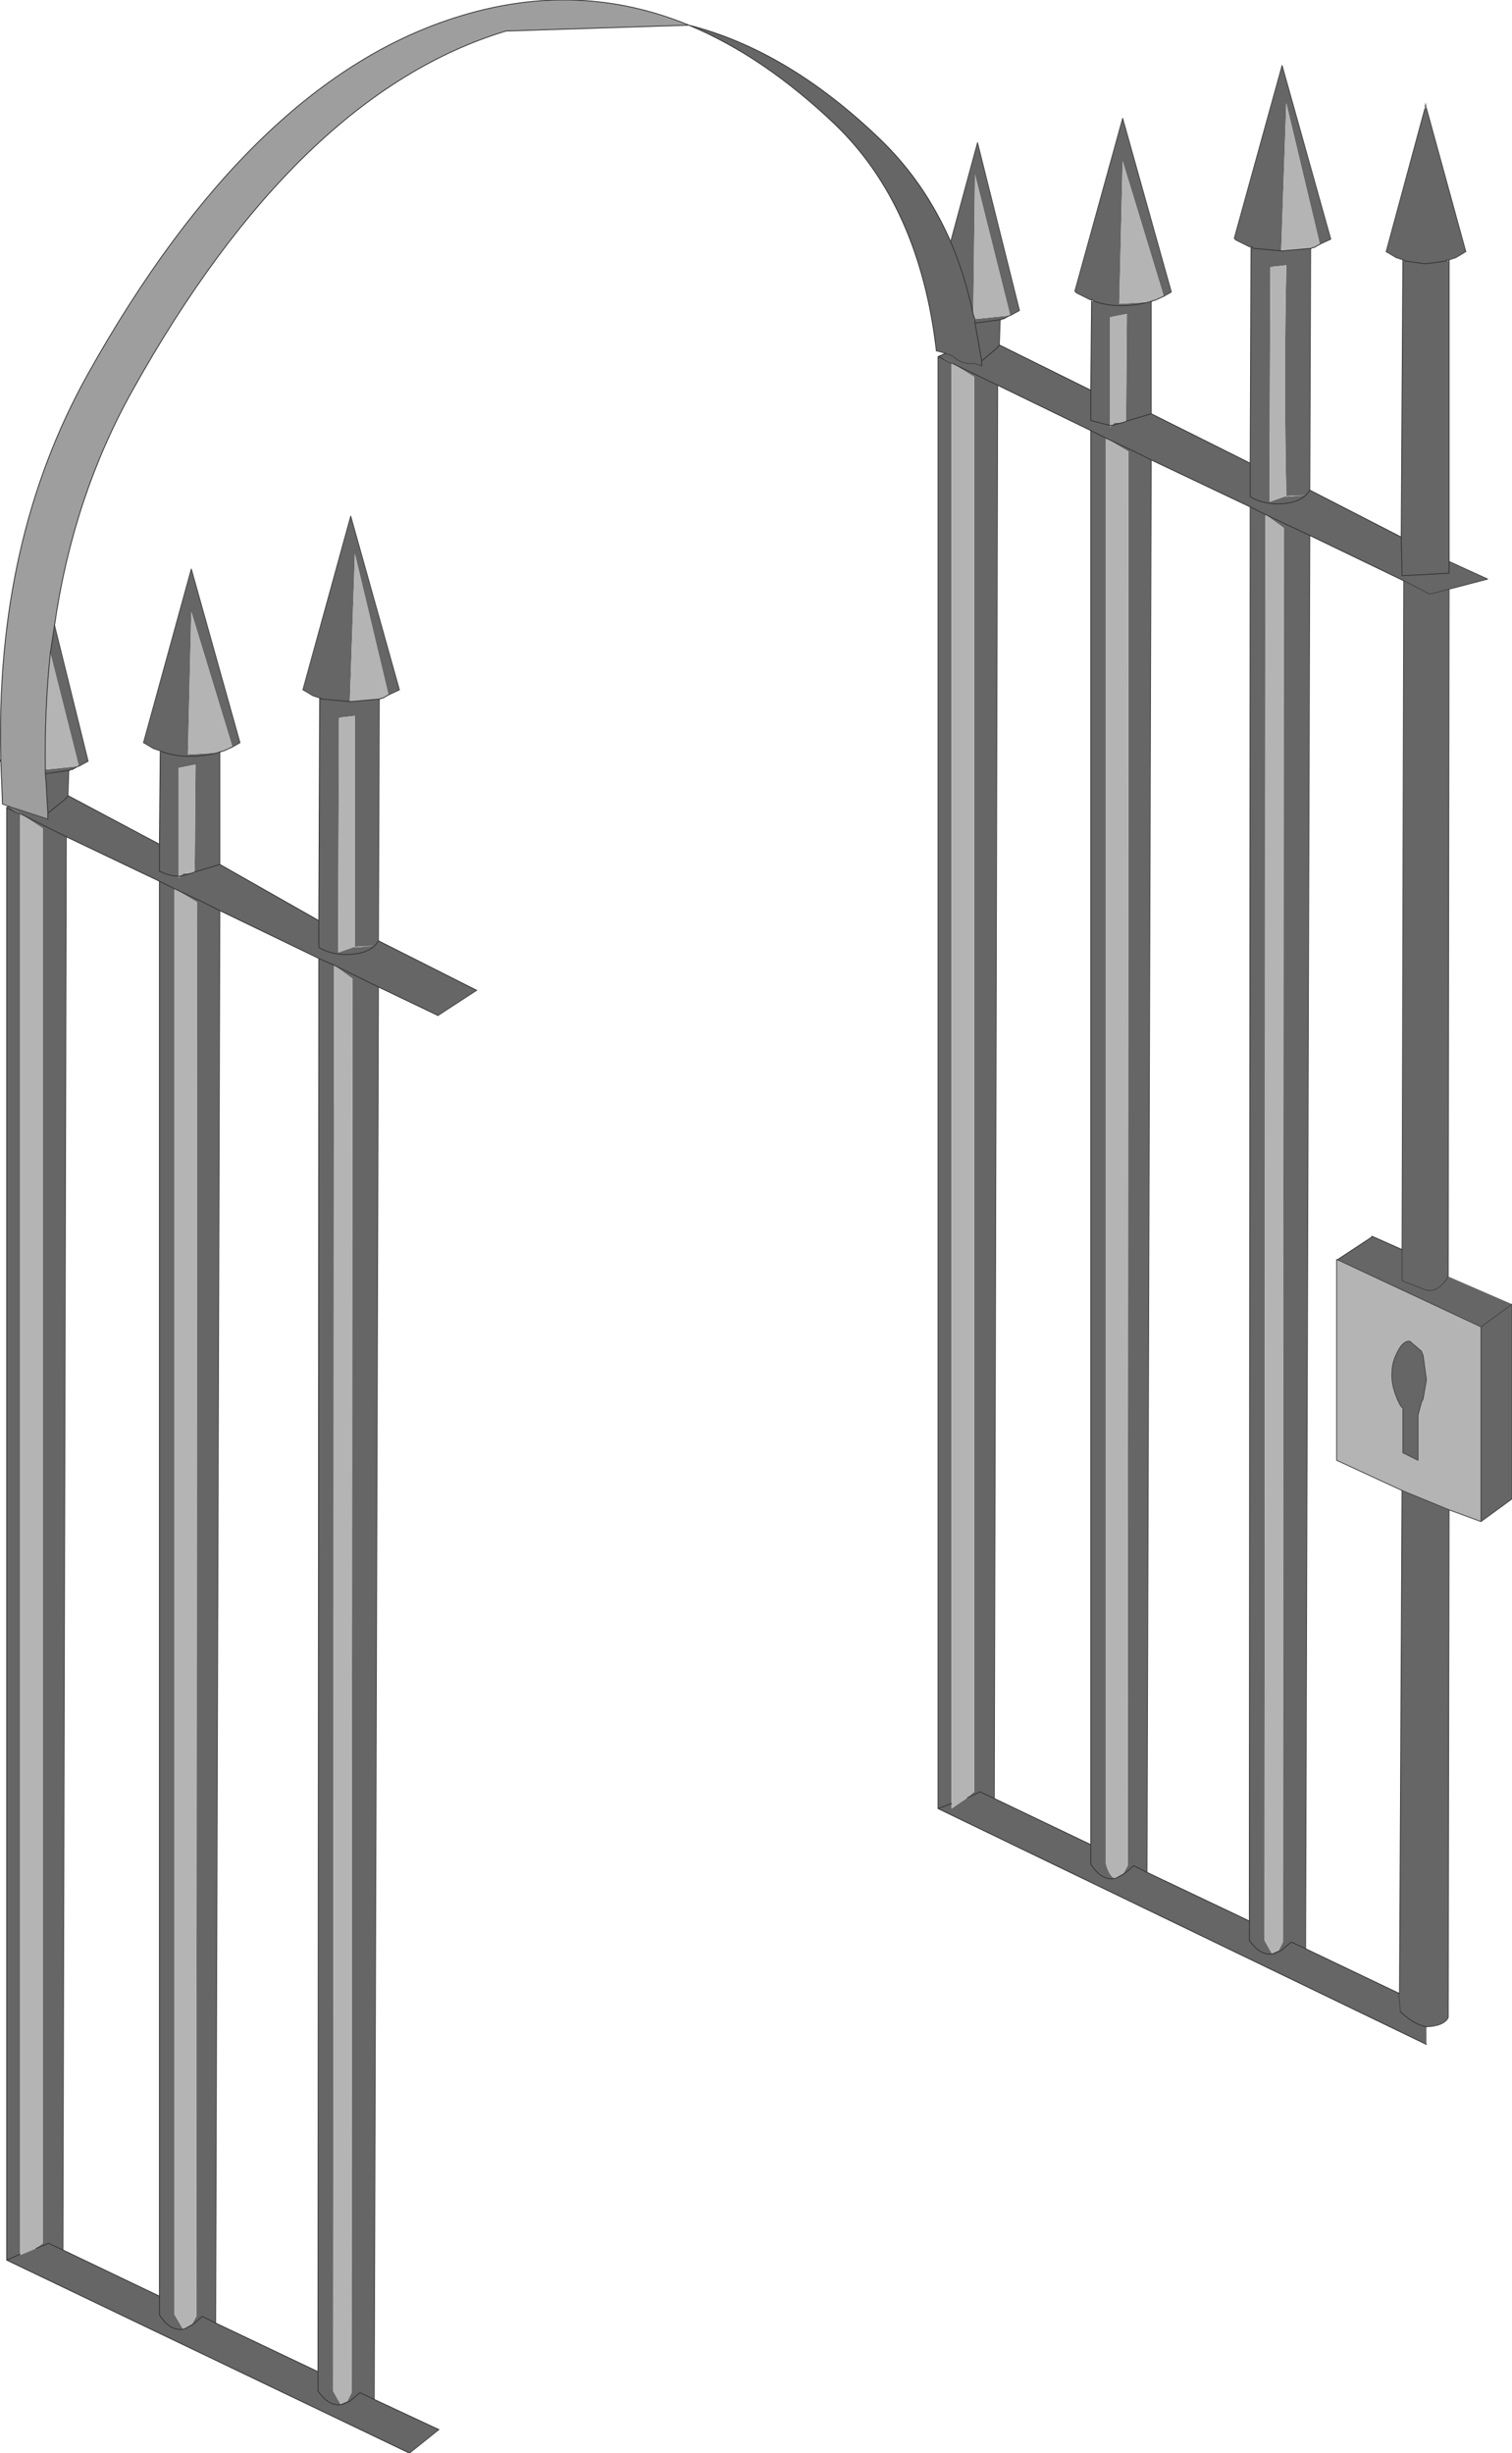 <?xml version="1.0" encoding="UTF-8" standalone="no"?>
<svg xmlns:xlink="http://www.w3.org/1999/xlink" height="146.15px" width="90.1px" xmlns="http://www.w3.org/2000/svg">
  <g transform="matrix(1.0, 0.0, 0.0, 1.0, 45.05, 109.45)">
    <path d="M20.0 -91.6 L19.95 -91.6 19.9 -91.6 19.6 -91.75 19.1 -92.0 19.0 -92.1 21.85 -102.4 24.75 -92.05 24.3 -91.8 21.85 -99.85 21.65 -91.35 23.4 -91.45 Q21.6 -91.0 20.15 -91.5 21.6 -91.0 23.4 -91.45 L23.55 -91.5 23.55 -84.8 29.45 -81.85 29.5 -94.7 29.6 -94.7 29.65 -94.65 31.35 -94.5 29.65 -94.65 29.6 -94.7 29.5 -94.75 29.45 -94.75 29.4 -94.75 29.1 -94.9 28.6 -95.15 28.5 -95.25 31.35 -105.55 34.25 -95.2 33.6 -94.9 31.6 -103.3 31.3 -94.55 31.35 -94.5 33.05 -94.65 33.0 -80.25 38.45 -77.45 38.55 -93.9 38.65 -93.9 38.7 -93.9 39.75 -93.75 39.85 -93.75 39.95 -93.75 40.05 -93.75 41.1 -93.9 41.15 -93.9 41.1 -93.9 40.05 -93.75 39.95 -93.75 39.85 -93.75 39.75 -93.75 38.7 -93.9 38.65 -93.9 38.65 -93.95 38.55 -93.95 38.5 -94.0 38.45 -94.0 38.15 -94.1 37.65 -94.4 37.55 -94.45 39.85 -102.95 39.85 -103.35 39.9 -103.15 39.95 -103.35 39.95 -103.0 42.3 -94.45 42.25 -94.45 42.2 -94.4 41.7 -94.1 41.4 -94.0 41.35 -94.0 41.3 -93.95 41.15 -93.95 41.15 -93.9 41.3 -93.9 41.3 -76.0 43.6 -74.95 41.3 -74.35 41.25 -33.4 45.05 -31.75 45.05 -20.15 43.2 -18.8 43.2 -30.4 34.65 -34.4 36.7 -35.75 36.7 -35.8 38.5 -35.0 38.6 -74.85 33.0 -77.55 30.35 -78.8 29.45 -79.25 30.35 -78.8 33.0 -77.55 32.75 6.65 31.9 6.25 31.3 6.75 30.85 6.95 Q30.05 7.1 29.4 6.15 L29.4 5.0 29.4 6.15 Q30.05 7.1 30.85 6.95 L31.3 6.75 31.9 6.25 32.75 6.65 38.3 9.3 38.35 9.3 38.5 -20.65 41.3 -19.5 41.25 10.75 Q41.0 11.25 39.95 11.3 L39.95 12.35 10.85 -1.7 10.85 -88.2 10.9 -88.2 10.95 -88.25 11.3 -88.4 10.75 -88.55 Q9.75 -97.2 4.7 -102.05 0.45 -106.1 -4.0 -107.95 1.9 -106.45 7.4 -101.15 10.05 -98.6 11.6 -95.05 L13.2 -100.95 15.7 -90.95 15.15 -90.65 13.05 -99.05 12.95 -90.7 13.05 -90.4 13.1 -90.45 15.1 -90.65 14.75 -90.45 14.65 -90.45 14.6 -90.4 14.55 -90.4 14.5 -88.9 19.95 -86.2 20.0 -91.5 20.15 -91.5 20.1 -91.55 20.0 -91.6 M-41.8 -72.2 L-39.8 -64.1 -40.35 -63.8 -42.05 -70.55 -41.8 -72.2 M-40.4 -63.8 L-40.75 -63.6 -40.85 -63.6 -40.9 -63.55 -40.95 -63.55 -41.0 -62.05 -35.55 -59.15 -35.5 -64.65 -35.35 -64.65 -35.4 -64.65 -35.4 -64.7 -35.5 -64.7 -35.55 -64.75 -35.6 -64.75 -35.9 -64.85 -36.4 -65.15 -36.5 -65.2 -33.65 -75.55 -30.75 -65.2 -31.2 -64.95 -33.65 -73.0 -33.85 -64.5 -32.1 -64.6 -31.95 -64.65 -31.95 -57.95 -26.05 -54.6 -26.0 -67.85 -26.05 -67.9 -26.1 -67.9 -26.4 -68.0 -26.9 -68.3 -27.0 -68.35 -24.15 -78.7 -21.25 -68.35 -21.9 -68.05 -23.9 -76.45 -24.2 -67.7 -24.15 -67.65 -22.45 -67.8 -22.5 -53.4 -16.65 -50.45 -18.95 -48.95 -22.5 -50.65 -22.75 33.5 -18.9 35.3 -20.65 36.7 -44.65 25.2 -44.65 -61.35 -44.6 -61.3 -43.85 -60.95 -44.6 -61.3 -44.55 -61.4 -44.5 -61.4 -42.2 -60.65 -42.2 -61.0 -42.3 -62.8 -42.35 -63.35 -42.35 -63.6 -40.4 -63.8 M-45.0 -64.1 L-45.05 -64.1 -45.0 -64.2 -45.0 -64.1 M14.55 -90.4 L13.05 -90.2 13.05 -90.4 13.05 -90.2 14.55 -90.4 M14.5 -88.9 L14.35 -88.7 13.45 -87.95 13.05 -90.2 13.45 -87.95 14.35 -88.7 14.5 -88.9 M11.65 -87.8 L10.9 -88.2 11.65 -87.8 11.65 -2.0 11.65 -1.7 12.6 -2.35 13.0 -2.7 13.0 -87.0 11.7 -87.8 11.1 -88.15 11.65 -87.8 M14.4 -86.5 L11.7 -87.8 14.4 -86.5 14.2 -2.3 13.35 -2.7 12.6 -2.35 13.35 -2.7 14.2 -2.3 19.95 0.45 19.95 -83.8 14.4 -86.5 M23.55 -82.05 L22.55 -82.55 20.85 -83.35 19.95 -83.8 20.85 -83.35 22.55 -82.55 23.55 -82.05 23.3 2.1 22.5 1.7 22.0 2.15 21.45 2.45 Q20.6 2.65 19.95 1.6 L19.95 0.45 19.95 1.6 Q20.6 2.65 21.45 2.45 L22.0 2.15 22.5 1.7 23.3 2.1 29.4 5.0 29.45 -79.25 23.55 -82.05 M41.3 -74.35 L40.15 -74.05 39.0 -74.65 38.6 -74.85 39.0 -74.65 40.15 -74.05 41.3 -74.35 M11.3 -88.4 L11.7 -88.25 Q12.3 -87.7 13.0 -87.8 L13.45 -87.65 13.0 -87.8 Q12.3 -87.7 11.7 -88.25 L11.3 -88.4 M13.45 -87.65 L13.45 -87.95 13.45 -87.65 M12.95 -90.7 Q12.45 -93.05 11.6 -95.05 12.45 -93.05 12.95 -90.7 M22.05 -84.35 L22.1 -90.75 21.1 -90.55 21.1 -84.1 21.1 -84.0 21.2 -84.1 21.35 -84.25 21.95 -84.3 22.05 -84.3 22.05 -84.35 23.55 -84.8 22.05 -84.35 M30.7 -93.55 L30.65 -93.5 30.6 -79.55 31.6 -79.9 Q31.45 -86.75 31.6 -93.65 L30.7 -93.55 M38.45 -77.45 L38.5 -75.15 41.3 -75.3 41.3 -76.0 41.3 -75.3 38.5 -75.15 38.45 -77.45 M31.6 -79.85 L32.75 -79.95 31.6 -79.9 31.6 -79.85 M29.45 -81.85 L29.45 -79.85 Q30.3 -79.35 31.45 -79.45 32.6 -79.55 33.0 -80.25 32.6 -79.55 31.45 -79.45 30.3 -79.35 29.45 -79.85 L29.45 -81.85 M21.2 -84.1 L21.95 -84.3 21.2 -84.1 M20.85 -83.35 L20.85 1.6 Q21.05 2.3 21.35 2.45 L21.4 2.45 21.9 2.15 22.15 1.7 22.2 -82.55 20.85 -83.35 M22.55 -82.55 L22.55 -81.4 22.55 -82.55 M30.35 -78.8 L30.3 6.15 30.75 6.95 30.8 6.9 31.15 6.75 31.4 6.25 31.45 -78.0 30.35 -78.8 M21.1 -84.1 L19.95 -84.4 19.95 -86.2 19.95 -84.4 21.1 -84.1 M41.25 -33.4 Q40.65 -32.4 39.9 -32.6 L38.5 -33.15 38.5 -35.0 38.5 -33.15 39.9 -32.6 Q40.65 -32.4 41.25 -33.4 M45.05 -31.75 L43.2 -30.4 45.05 -31.75 M39.65 -28.95 L39.75 -28.7 39.95 -27.25 39.75 -26.1 39.65 -25.9 39.45 -25.15 39.45 -22.45 38.55 -22.9 38.55 -25.55 Q38.35 -25.7 38.1 -26.4 37.85 -27.1 37.9 -27.7 37.9 -28.3 38.25 -28.95 38.55 -29.55 38.95 -29.55 L39.65 -28.95 M10.85 -1.7 L11.65 -2.0 10.85 -1.7 M38.4 10.4 L38.3 9.3 38.4 10.4 Q39.15 11.1 39.75 11.25 L39.95 11.3 39.75 11.25 Q39.15 11.1 38.4 10.4 M-33.45 -57.5 L-33.4 -63.9 -34.4 -63.7 -34.4 -57.25 -34.4 -57.15 -34.3 -57.25 -33.55 -57.45 -34.3 -57.25 -34.15 -57.4 -33.55 -57.45 -33.45 -57.45 -33.45 -57.5 -31.95 -57.95 -33.45 -57.5 M-35.35 -64.65 Q-33.9 -64.15 -32.1 -64.6 -33.9 -64.15 -35.35 -64.65 M-25.9 -67.85 L-25.9 -67.8 -25.85 -67.8 -24.15 -67.65 -25.85 -67.8 -25.9 -67.8 -25.9 -67.85 -26.0 -67.85 -25.9 -67.85 M-24.85 -66.65 L-24.9 -52.7 -23.9 -53.05 -23.9 -66.8 -24.8 -66.7 -24.85 -66.65 M-23.9 -53.05 L-23.9 -53.0 -22.75 -53.1 -23.9 -53.05 M-25.15 -51.95 L-22.5 -50.65 -25.15 -51.95 -25.2 33.0 -24.75 33.8 -24.7 33.75 -24.35 33.6 -24.1 33.1 -24.05 -51.15 -25.15 -51.95 -26.05 -52.35 -25.15 -51.95 M-26.1 31.85 L-26.05 -52.35 -31.95 -55.2 -32.2 28.95 -33.0 28.55 -33.5 29.0 -34.05 29.3 Q-34.9 29.5 -35.55 28.45 L-35.55 27.35 -35.55 28.45 Q-34.9 29.5 -34.05 29.3 L-33.5 29.0 -33.0 28.55 -32.2 28.95 -26.1 31.85 -26.1 33.0 Q-25.45 33.95 -24.65 33.8 L-24.2 33.6 -23.6 33.1 -22.75 33.5 -23.6 33.1 -24.2 33.6 -24.65 33.8 Q-25.45 33.95 -26.1 33.0 L-26.1 31.85 M-22.5 -53.4 Q-22.9 -52.7 -24.05 -52.6 -25.2 -52.5 -26.05 -53.0 L-26.05 -54.6 -26.05 -53.0 Q-25.2 -52.5 -24.05 -52.6 -22.9 -52.7 -22.5 -53.4 M-35.55 -59.15 L-35.55 -57.55 Q-34.95 -57.25 -34.4 -57.25 -34.95 -57.25 -35.55 -57.55 L-35.55 -59.15 M-32.95 -55.7 L-32.95 -54.5 -32.95 -55.7 -34.65 -56.5 -34.65 28.45 -34.15 29.3 -34.1 29.3 -33.6 29.0 -33.35 28.55 -33.3 -55.7 -34.65 -56.5 -32.95 -55.7 -31.95 -55.2 -32.95 -55.7 M-35.55 -56.95 L-34.65 -56.5 -35.55 -56.95 -41.1 -59.6 -41.3 24.6 -35.55 27.35 -35.55 -56.95 M-43.85 -60.95 L-43.85 24.85 -43.85 24.9 -42.9 24.5 -42.5 24.2 -42.5 -60.1 -43.8 -60.95 -44.4 -61.3 -43.85 -60.95 M-42.35 -63.35 L-40.95 -63.55 -42.35 -63.35 M-42.2 -61.0 L-41.15 -61.85 -41.0 -62.05 -41.15 -61.85 -42.2 -61.0 M-43.8 -60.95 L-41.1 -59.6 -43.8 -60.95 M-44.65 25.2 L-43.85 24.85 -44.65 25.2 M-42.9 24.5 L-42.15 24.2 -41.3 24.6 -42.15 24.2 -42.9 24.5" fill="#666666" fill-rule="evenodd" stroke="none"/>
    <path d="M23.4 -91.45 L21.65 -91.35 21.85 -99.85 24.3 -91.8 23.75 -91.55 23.65 -91.55 23.6 -91.5 23.55 -91.5 23.4 -91.45 M33.6 -94.9 L33.25 -94.7 33.15 -94.7 33.1 -94.65 33.05 -94.65 31.35 -94.5 31.3 -94.55 31.6 -103.3 33.6 -94.9 M43.2 -18.8 L41.3 -19.5 38.5 -20.65 34.6 -22.45 34.6 -34.4 34.65 -34.4 43.2 -30.4 43.2 -18.8 M-40.35 -63.8 L-40.4 -63.8 -42.35 -63.6 Q-42.4 -67.2 -42.05 -70.55 L-40.35 -63.8 M-31.2 -64.95 L-31.75 -64.7 -31.85 -64.7 -31.9 -64.65 -31.95 -64.65 -32.1 -64.6 -33.85 -64.5 -33.65 -73.0 -31.2 -64.95 M-21.9 -68.05 L-22.25 -67.85 -22.35 -67.85 -22.4 -67.8 -22.45 -67.8 -24.15 -67.65 -24.2 -67.7 -23.9 -76.45 -21.9 -68.05 M15.15 -90.65 L15.1 -90.65 13.1 -90.45 13.05 -90.4 12.95 -90.7 13.05 -99.05 15.15 -90.65 M11.65 -87.8 L11.1 -88.15 11.7 -87.8 13.0 -87.0 13.0 -2.7 12.6 -2.35 11.65 -1.7 11.65 -2.0 11.65 -87.8 M21.1 -84.1 L21.1 -90.55 22.1 -90.75 22.05 -84.35 21.95 -84.3 21.35 -84.25 21.2 -84.1 21.1 -84.1 M30.7 -93.55 L31.6 -93.65 Q31.45 -86.75 31.6 -79.9 L30.6 -79.55 30.65 -93.5 30.7 -93.55 M20.85 -83.35 L22.2 -82.55 22.15 1.7 21.9 2.15 21.4 2.45 21.35 2.45 Q21.05 2.3 20.85 1.6 L20.85 -83.35 M30.35 -78.8 L31.45 -78.0 31.4 6.25 31.15 6.75 30.8 6.9 30.75 6.95 30.3 6.15 30.35 -78.8 M39.65 -28.95 L38.95 -29.55 Q38.55 -29.55 38.25 -28.95 37.9 -28.3 37.9 -27.7 37.85 -27.1 38.1 -26.4 38.35 -25.7 38.55 -25.55 L38.55 -22.9 39.45 -22.45 39.45 -25.15 39.65 -25.9 39.75 -26.1 39.95 -27.25 39.75 -28.7 39.65 -28.95 M-34.4 -57.25 L-34.4 -63.7 -33.4 -63.9 -33.45 -57.5 -33.55 -57.45 -34.15 -57.4 -34.3 -57.25 -34.4 -57.25 M-24.85 -66.65 L-24.8 -66.7 -23.9 -66.8 -23.9 -53.05 -24.9 -52.7 -24.85 -66.65 M-25.15 -51.95 L-24.05 -51.15 -24.1 33.1 -24.35 33.6 -24.7 33.75 -24.75 33.8 -25.2 33.0 -25.15 -51.95 M-34.65 -56.5 L-33.3 -55.7 -33.35 28.55 -33.6 29.0 -34.1 29.3 -34.15 29.3 -34.65 28.45 -34.65 -56.5 M-43.85 -60.95 L-44.4 -61.3 -43.8 -60.95 -42.5 -60.1 -42.5 24.2 -42.9 24.5 -43.85 24.9 -43.85 24.85 -43.85 -60.95" fill="#b4b4b4" fill-rule="evenodd" stroke="none"/>
    <path d="M31.6 -79.85 L31.6 -79.9 32.75 -79.95 31.6 -79.85 M21.95 -84.3 L22.05 -84.35 22.05 -84.3 21.95 -84.3 M21.1 -84.1 L21.2 -84.1 21.1 -84.0 21.1 -84.1 M-23.9 -53.05 L-22.75 -53.1 -23.9 -53.0 -23.9 -53.05 M-33.55 -57.45 L-33.45 -57.5 -33.45 -57.45 -33.55 -57.45 M-34.3 -57.25 L-34.4 -57.15 -34.4 -57.25 -34.3 -57.25" fill="#999999" fill-rule="evenodd" stroke="none"/>
    <path d="M-4.0 -107.95 L-14.9 -107.6 Q-27.3 -103.85 -37.15 -86.2 -40.7 -79.85 -41.8 -72.2 L-42.05 -70.55 Q-42.4 -67.2 -42.35 -63.6 L-42.35 -63.35 -42.3 -62.8 -42.2 -61.0 -42.2 -60.65 -44.5 -61.4 -44.9 -61.55 -45.0 -64.1 -45.0 -64.2 Q-45.35 -77.2 -39.85 -87.1 -30.0 -104.75 -17.6 -108.5 -10.55 -110.65 -4.0 -107.95" fill="#9e9e9e" fill-rule="evenodd" stroke="none"/>
    <path d="M24.3 -91.8 L24.75 -92.05 21.85 -102.4 19.0 -92.1 19.1 -92.0 19.6 -91.75 19.9 -91.6 19.95 -91.6 20.0 -91.6 M23.55 -91.5 L23.55 -84.8 M29.5 -94.75 L29.45 -94.75 29.4 -94.75 29.1 -94.9 28.6 -95.15 28.5 -95.25 31.35 -105.55 34.25 -95.2 33.6 -94.9 M33.05 -94.65 L33.0 -80.25 M38.55 -93.95 L38.5 -94.0 38.45 -94.0 38.15 -94.1 37.65 -94.4 37.55 -94.45 39.85 -102.95 M39.95 -103.0 L42.3 -94.45 42.25 -94.45 42.2 -94.4 41.7 -94.1 41.4 -94.0 41.35 -94.0 41.3 -93.95 M41.3 -76.0 L43.6 -74.95 41.3 -74.35 41.25 -33.4 Q40.65 -32.4 39.9 -32.6 L38.5 -33.15 38.5 -35.0 38.6 -74.85 39.0 -74.65 40.15 -74.05 41.3 -74.35 M45.05 -31.75 L45.05 -20.15 43.2 -18.8 41.3 -19.5 41.25 10.75 Q41.0 11.25 39.95 11.3 M11.3 -88.4 L10.75 -88.55 M-41.8 -72.2 L-39.8 -64.1 -40.35 -63.8 M-40.95 -63.55 L-41.0 -62.05 M-35.5 -64.7 L-35.55 -64.75 -35.6 -64.75 -35.9 -64.85 -36.4 -65.15 -36.5 -65.2 -33.65 -75.55 -30.75 -65.2 -31.2 -64.95 M-31.95 -64.65 L-31.95 -57.95 M-26.0 -67.85 L-26.05 -67.9 -26.1 -67.9 -26.4 -68.0 -26.9 -68.3 -27.0 -68.35 -24.15 -78.7 -21.25 -68.35 -21.9 -68.05 M-22.45 -67.8 L-22.5 -53.4 M-16.65 -50.45 L-18.95 -48.95 M-22.5 -50.65 L-22.75 33.5 M-18.9 35.3 L-20.65 36.7 M-44.5 -61.4 L-44.9 -61.55 M-45.0 -64.1 L-45.05 -64.1 -45.0 -64.2 M11.6 -95.05 L13.2 -100.95 15.7 -90.95 15.15 -90.65 M14.55 -90.4 L14.5 -88.9 M13.45 -87.65 L13.0 -87.8 Q12.3 -87.7 11.7 -88.25 L11.3 -88.4 M14.2 -2.3 L14.4 -86.5 M34.65 -34.4 L43.2 -30.4 45.05 -31.75 M34.6 -34.4 L34.65 -34.4 M34.6 -34.4 L34.6 -22.45 38.5 -20.65 41.3 -19.5 M39.65 -28.95 L39.75 -28.7 39.95 -27.25 39.75 -26.1 39.65 -25.9 39.45 -25.15 39.45 -22.45 38.55 -22.9 38.55 -25.55 Q38.35 -25.7 38.1 -26.4 37.85 -27.1 37.9 -27.7 37.9 -28.3 38.25 -28.95 38.55 -29.55 38.95 -29.55 L39.65 -28.95 M23.3 2.1 L23.55 -82.05 M38.3 9.3 L38.4 10.4 M32.75 6.65 L33.0 -77.55 M43.2 -18.8 L43.2 -30.4 M-32.2 28.95 L-31.95 -55.2 M-44.5 -61.4 L-42.2 -60.65 M-41.1 -59.6 L-41.3 24.6" fill="none" stroke="#444444" stroke-linecap="round" stroke-linejoin="round" stroke-width="0.05"/>
    <path d="M20.0 -91.6 L20.1 -91.55 20.15 -91.5 Q21.6 -91.0 23.4 -91.45 L23.55 -91.5 23.6 -91.5 23.65 -91.55 23.75 -91.55 24.3 -91.8 M23.55 -84.8 L29.45 -81.85 29.5 -94.7 29.5 -94.75 29.6 -94.7 29.65 -94.65 31.35 -94.5 33.05 -94.65 33.1 -94.65 33.15 -94.7 33.25 -94.7 33.6 -94.9 M33.0 -80.25 L38.45 -77.45 38.55 -93.9 38.55 -93.95 38.65 -93.95 38.65 -93.9 38.7 -93.9 39.75 -93.75 39.85 -93.75 39.95 -93.75 40.05 -93.75 41.1 -93.9 41.15 -93.9 41.15 -93.95 41.3 -93.95 41.3 -93.9 41.3 -76.0 41.3 -75.3 38.5 -75.15 38.45 -77.45 M39.95 12.35 L10.85 -1.7 10.85 -88.2 10.95 -88.25 11.3 -88.4 M10.75 -88.55 Q9.75 -97.2 4.7 -102.05 0.45 -106.1 -4.0 -107.95 L-14.9 -107.6 Q-27.3 -103.85 -37.15 -86.2 -40.7 -79.85 -41.8 -72.2 L-42.05 -70.55 Q-42.4 -67.2 -42.35 -63.6 L-42.35 -63.35 -42.3 -62.8 -42.2 -61.0 -42.2 -60.65 M-40.35 -63.8 L-40.4 -63.8 -40.75 -63.6 -40.85 -63.6 -40.9 -63.55 -40.95 -63.55 -42.35 -63.35 M-41.0 -62.05 L-35.55 -59.15 -35.5 -64.65 -35.5 -64.7 -35.4 -64.7 -35.4 -64.65 -35.35 -64.65 Q-33.9 -64.15 -32.1 -64.6 L-31.95 -64.65 -31.9 -64.65 -31.85 -64.7 -31.75 -64.7 -31.2 -64.95 M-31.95 -57.95 L-26.05 -54.6 -26.0 -67.85 -25.9 -67.85 -25.9 -67.8 -25.85 -67.8 -24.15 -67.65 -22.45 -67.8 -22.4 -67.8 -22.35 -67.85 -22.25 -67.85 -21.9 -68.05 M-22.5 -53.4 L-16.65 -50.45 M-18.95 -48.95 L-22.5 -50.65 -25.15 -51.95 -26.05 -52.35 -26.1 31.85 -26.1 33.0 Q-25.45 33.95 -24.65 33.8 L-24.2 33.6 -23.6 33.1 -22.75 33.5 -18.9 35.3 M-20.65 36.7 L-44.65 25.2 -44.65 -61.35 -44.55 -61.4 -44.5 -61.4 M-44.9 -61.55 L-45.0 -64.1 -45.0 -64.2 Q-45.35 -77.2 -39.85 -87.1 -30.0 -104.75 -17.6 -108.5 -10.55 -110.65 -4.0 -107.95 1.9 -106.45 7.4 -101.15 10.05 -98.6 11.6 -95.05 12.45 -93.05 12.95 -90.7 L13.05 -90.4 13.05 -90.2 14.55 -90.4 14.6 -90.4 14.65 -90.45 14.75 -90.45 15.1 -90.65 15.15 -90.65 M14.5 -88.9 L19.95 -86.2 20.0 -91.5 20.0 -91.6 M13.05 -90.2 L13.45 -87.95 14.35 -88.7 14.5 -88.9 M10.9 -88.2 L11.65 -87.8 M11.7 -87.8 L14.4 -86.5 19.95 -83.8 20.85 -83.35 22.55 -82.55 23.55 -82.05 29.45 -79.25 30.35 -78.8 33.0 -77.55 38.6 -74.85 M10.85 -88.2 L10.9 -88.2 M13.45 -87.95 L13.45 -87.65 M12.6 -2.35 L13.35 -2.7 14.2 -2.3 19.95 0.45 19.95 -83.8 M22.05 -84.35 L23.55 -84.8 M33.0 -80.25 Q32.6 -79.55 31.45 -79.45 30.3 -79.35 29.45 -79.85 L29.45 -81.85 M22.05 -84.35 L21.95 -84.3 21.2 -84.1 21.1 -84.1 19.95 -84.4 19.95 -86.2 M36.7 -35.75 L36.7 -35.8 38.5 -35.0 M36.7 -35.75 L34.65 -34.4 34.6 -34.4 M23.3 2.1 L22.5 1.7 22.0 2.15 21.45 2.45 Q20.6 2.65 19.95 1.6 L19.95 0.45 M11.65 -2.0 L10.85 -1.7 M32.75 6.65 L31.9 6.25 31.3 6.75 30.85 6.95 Q30.05 7.1 29.4 6.15 L29.4 5.0 23.3 2.1 M38.5 -20.65 L38.35 9.3 38.3 9.3 32.75 6.65 M38.4 10.4 Q39.15 11.1 39.75 11.25 L39.95 11.3 M29.45 -79.25 L29.4 5.0 M-33.45 -57.5 L-31.95 -57.95 M-26.05 -54.6 L-26.05 -53.0 Q-25.2 -52.5 -24.05 -52.6 -22.9 -52.7 -22.5 -53.4 M-33.55 -57.45 L-33.45 -57.5 M-33.55 -57.45 L-34.3 -57.25 -34.4 -57.25 Q-34.95 -57.25 -35.55 -57.55 L-35.55 -59.15 M-32.95 -55.7 L-34.65 -56.5 -35.55 -56.95 -35.55 27.35 -35.55 28.45 Q-34.9 29.5 -34.05 29.3 L-33.5 29.0 -33.0 28.55 -32.2 28.95 -26.1 31.85 M-31.95 -55.2 L-32.95 -55.7 M-26.05 -52.35 L-31.95 -55.2 M-43.85 -60.95 L-44.6 -61.3 -44.65 -61.35 M-41.0 -62.05 L-41.15 -61.85 -42.2 -61.0 M-41.1 -59.6 L-43.8 -60.95 M-35.55 -56.95 L-41.1 -59.6 M-41.3 24.6 L-35.55 27.35 M-41.3 24.6 L-42.15 24.2 -42.9 24.5 M-43.85 24.85 L-44.65 25.2" fill="none" stroke="#333333" stroke-linecap="round" stroke-linejoin="round" stroke-width="0.05"/>
  </g>
</svg>
